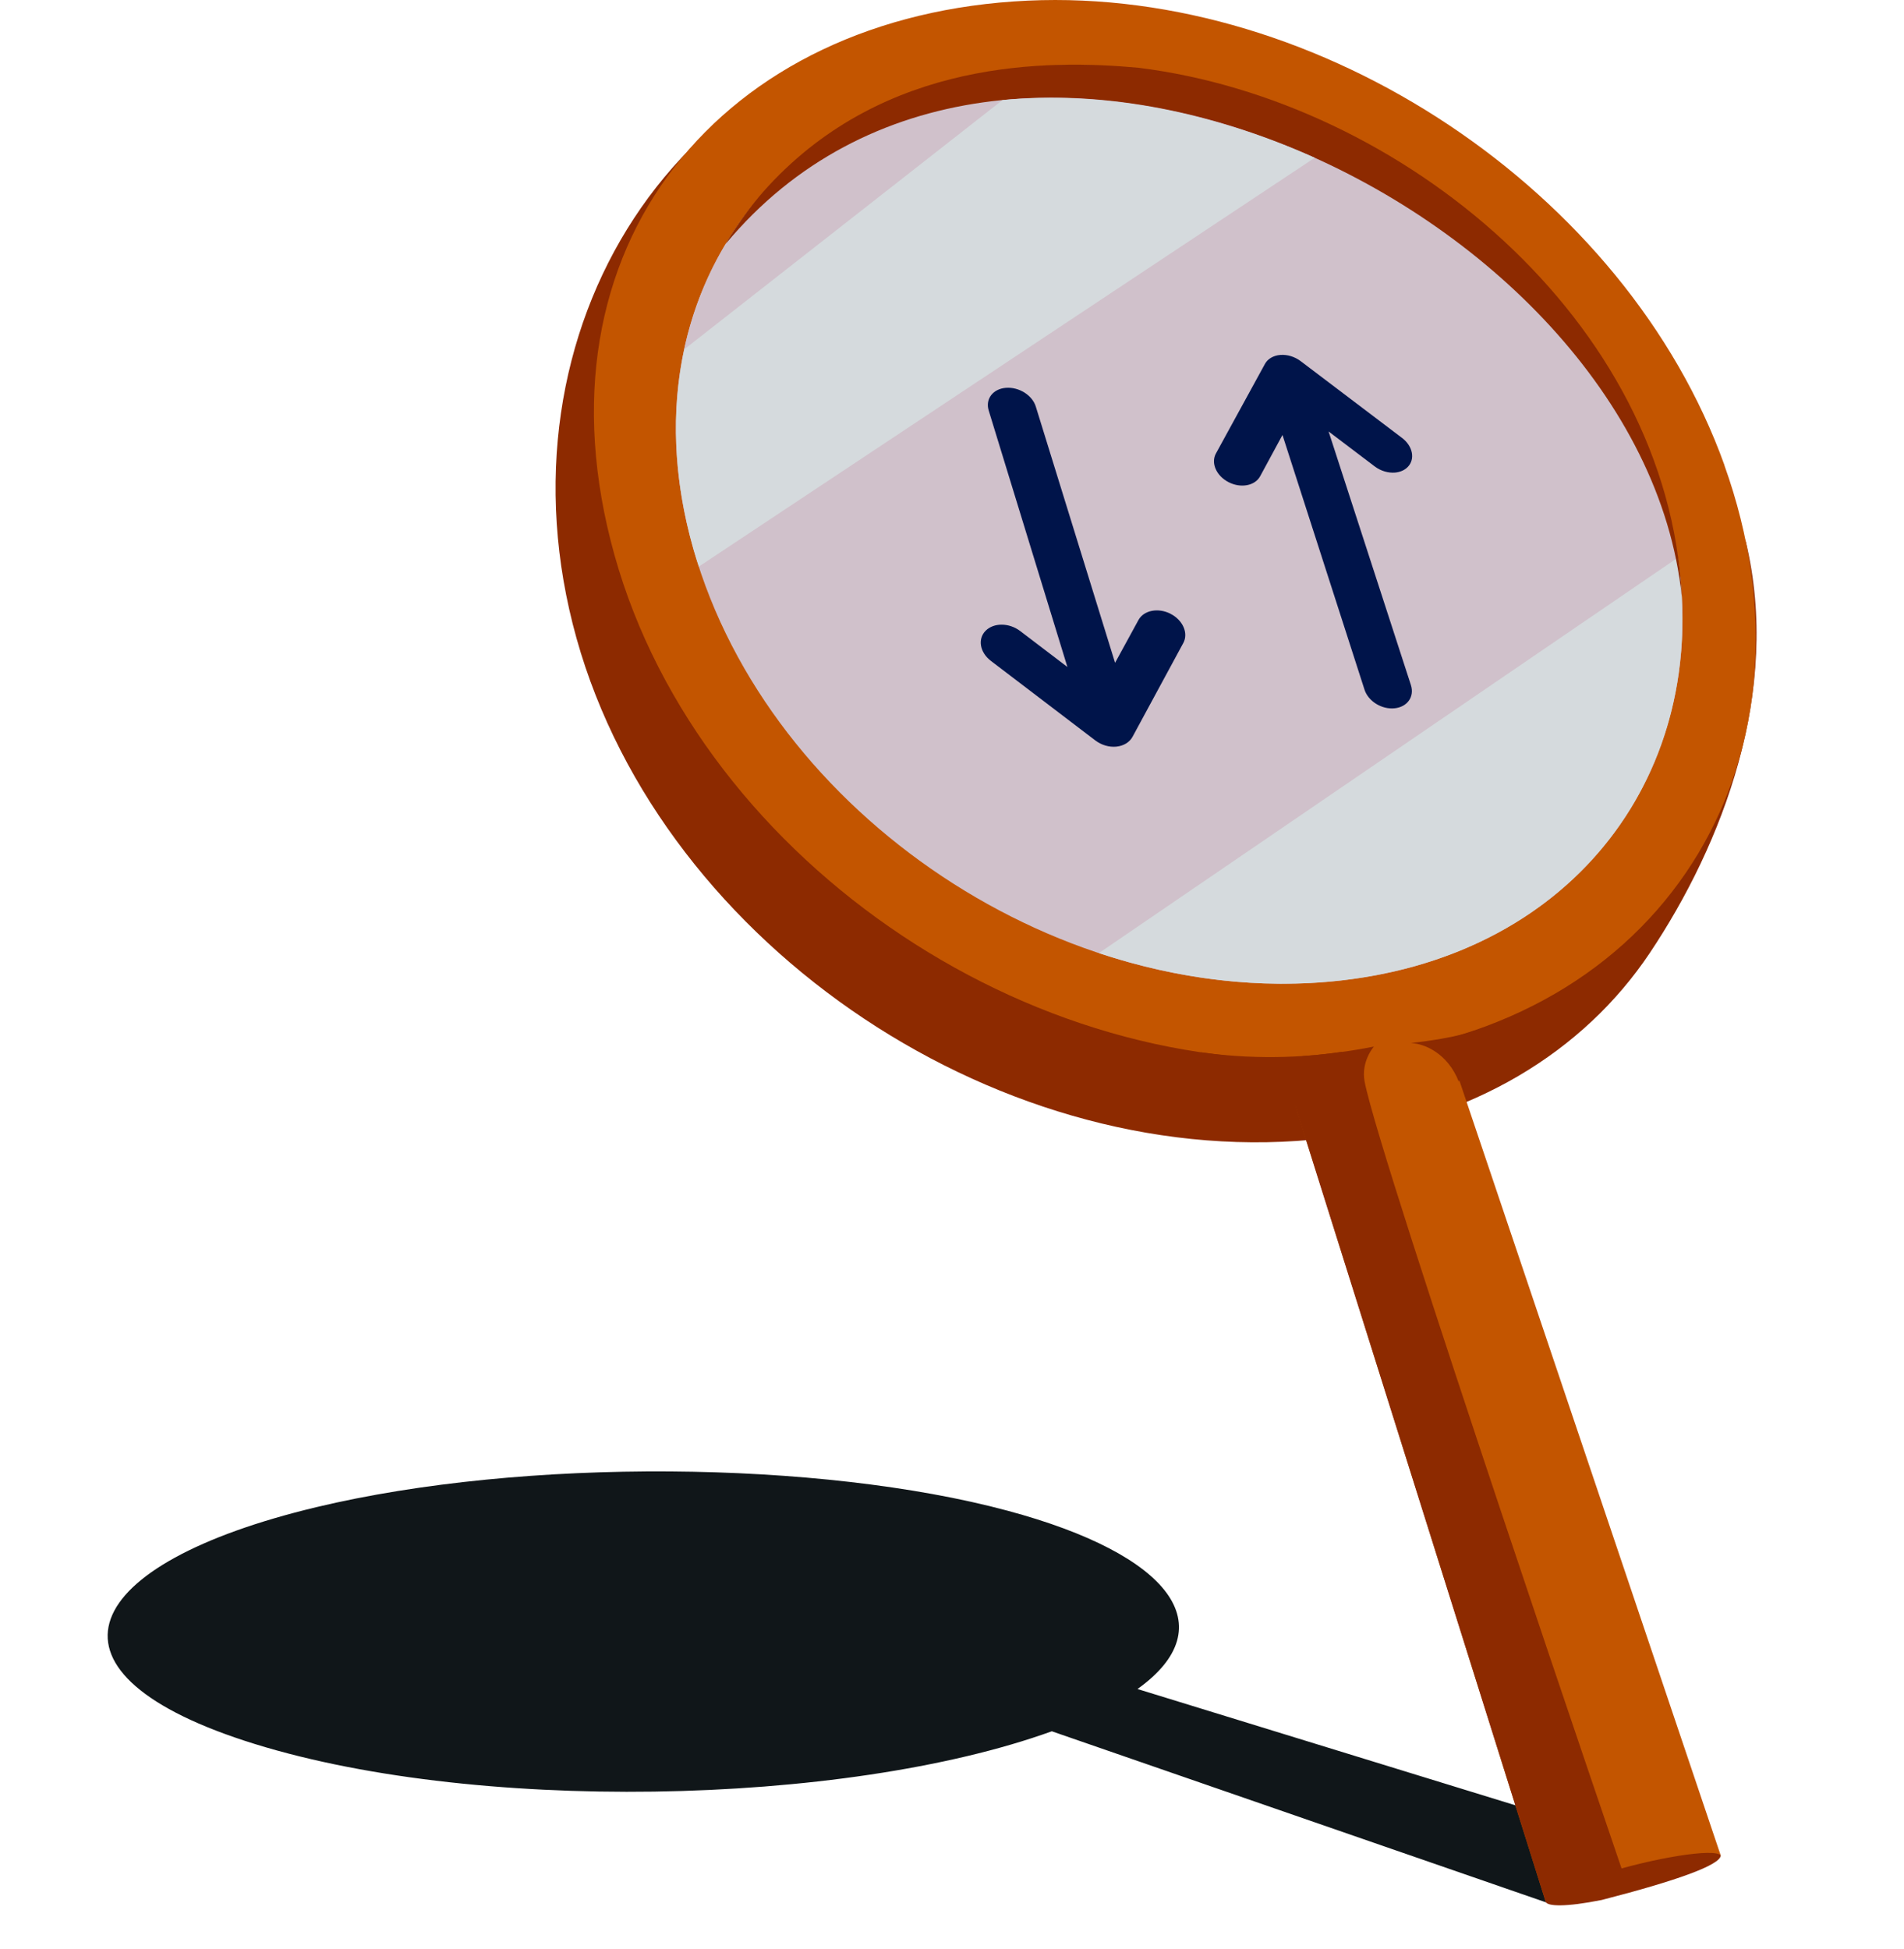 <svg width="128" height="131" viewBox="0 0 128 131" fill="none" xmlns="http://www.w3.org/2000/svg">
<path d="M112.48 124.624L76.471 113.544C82.33 109.348 78.732 104.508 67.735 101.557C55.151 98.175 35.231 97.978 21.264 101.319C5.367 105.124 1.926 112.271 16.434 117.018C31.5 121.945 56.744 121.428 70.711 116.385L104.214 127.983L108.289 127.288C109.04 126.381 109.452 127.366 110.626 126.657C112.8 125.17 113.939 124.194 113.579 124.014H112.48V124.624Z" fill="#101619"/>
<path d="M117.369 36.423C119.761 46.425 115.821 56.725 110.901 64.078C106.474 70.686 99.006 75.342 89.228 76.51C67.662 79.084 44.578 63.724 38.759 42.913C32.94 22.102 45.721 2.291 66.201 1.346C85.875 0.439 110.77 17.993 117.369 36.423Z" fill="#8D2A00"/>
<path d="M115.927 31.284C122.789 50.442 112.437 68.456 91.782 70.924C70.216 73.497 47.132 58.137 41.313 37.326C35.494 16.515 48.606 0.987 69.092 0.043C88.766 -0.865 109.334 12.86 115.934 31.284H115.927Z" fill="#C35500"/>
<path d="M111.326 31.655C117.214 48.32 108.085 63.86 90.178 65.905C71.583 68.025 51.715 54.804 46.614 36.901C41.694 19.633 52.714 5.324 70.497 4.423C87.668 3.559 105.637 15.55 111.332 31.655H111.326Z" fill="#D0C1CB"/>
<path d="M115.678 124.729L103.914 127.85L85.226 68.394L96.247 67.113L115.678 124.729Z" fill="#C35500"/>
<path d="M45.996 23.479L70.316 4.434C57.541 5.148 48.294 12.794 45.996 23.479Z" fill="#D0C1CB"/>
<path d="M90.178 65.912C105.975 64.109 114.935 51.808 112.787 37.492L73.875 64.072C79.151 65.825 84.721 66.533 90.178 65.912Z" fill="#D5DADD"/>
<path d="M92.157 9.807L92.144 9.801L92.157 9.807Z" fill="#D0C1CB"/>
<path d="M70.49 4.422C70.996 4.397 71.496 4.385 72.001 4.379C71.496 4.379 70.996 4.397 70.49 4.422Z" fill="#D0C1CB"/>
<path d="M86.831 7.281C86.987 7.343 87.143 7.406 87.293 7.468C87.136 7.406 86.987 7.343 86.831 7.281Z" fill="#D0C1CB"/>
<path d="M88.249 7.867C88.355 7.917 88.461 7.967 88.567 8.01C88.461 7.96 88.355 7.911 88.249 7.867Z" fill="#D0C1CB"/>
<path d="M85.394 6.734C85.569 6.797 85.75 6.859 85.925 6.927C85.75 6.859 85.576 6.797 85.394 6.734Z" fill="#D0C1CB"/>
<path d="M75.679 4.547C75.966 4.572 76.254 4.602 76.547 4.64C76.26 4.609 75.973 4.578 75.679 4.547Z" fill="#D0C1CB"/>
<path d="M74.125 4.434C74.425 4.452 74.731 4.464 75.03 4.489C74.731 4.464 74.425 4.446 74.125 4.434Z" fill="#D0C1CB"/>
<path d="M77.21 4.723C77.491 4.76 77.778 4.803 78.059 4.846C77.778 4.803 77.497 4.76 77.21 4.723Z" fill="#D0C1CB"/>
<path d="M72.507 4.391C72.844 4.391 73.175 4.397 73.512 4.409C73.175 4.397 72.838 4.391 72.507 4.391Z" fill="#D0C1CB"/>
<path d="M113.061 40.08C112.137 21.569 94.273 6.762 76.541 4.556C70.372 3.99 59.526 3.99 51.653 12.512C50.766 13.469 49.936 14.588 49.161 15.769C49.03 15.968 48.955 16.105 48.837 16.298C48.818 16.323 48.812 16.354 48.793 16.385C58.128 5.19 73.05 4.475 86.237 9.696C99.886 15.098 111.675 26.865 113.061 40.093V40.08Z" fill="#8D2A00"/>
<path d="M67.393 6.729L45.996 23.487C45.115 27.589 45.253 32.133 46.614 36.907C46.726 37.305 46.851 37.697 46.982 38.088L88.385 10.607C81.605 7.58 74.262 6.076 67.393 6.729Z" fill="#D5DADD"/>
<path d="M80.743 70.748L87.156 74.534C87.156 74.534 85.819 71.233 90.215 70.779V70.711C88.454 70.978 84.908 71.332 80.743 70.742V70.748Z" fill="#8D2A00"/>
<path d="M94.874 70.121C95.766 70.158 97.327 70.817 98.07 72.713L99.132 69.269C99.132 69.269 98.152 69.742 94.874 70.115V70.121Z" fill="#8D2A00"/>
<path d="M103.915 127.854L86.394 72.177L87.575 70.996C87.575 70.996 89.816 70.865 92.364 70.356C92.364 70.356 91.483 71.344 91.739 72.711C92.763 78.082 109.422 126.809 109.422 126.809L103.909 127.854H103.915Z" fill="#8D2A00"/>
<path d="M115.678 124.729C115.678 125.375 112.643 126.451 107.679 127.725C105.225 128.216 104.02 128.154 103.914 127.849C103.839 127.632 105.182 126.793 107.617 126.01C111.263 124.872 115.265 124.232 115.678 124.729Z" fill="#8D2A00"/>
<path d="M94.254 29.439L87.439 24.277C87.046 23.979 86.541 23.824 86.074 23.861C85.606 23.898 85.226 24.122 85.039 24.463L81.741 30.489C81.392 31.129 81.772 31.992 82.595 32.415C83.418 32.837 84.366 32.657 84.715 32.017L86.217 29.24L91.729 46.354C91.978 47.137 92.882 47.702 93.749 47.615C94.615 47.528 95.102 46.832 94.852 46.056L89.316 29.004L92.415 31.352C92.832 31.669 93.337 31.806 93.786 31.769C94.123 31.738 94.428 31.613 94.647 31.383C95.151 30.855 94.977 29.986 94.254 29.439Z" fill="#00144A"/>
<path d="M78.691 41.26C77.856 40.837 76.895 41.024 76.534 41.682L74.963 44.558L69.632 27.327C69.395 26.563 68.497 26.004 67.625 26.072C66.752 26.14 66.234 26.817 66.465 27.588L71.758 44.838L68.585 42.422C67.843 41.856 66.808 41.85 66.259 42.403C65.71 42.956 65.873 43.863 66.615 44.428L73.635 49.776C74.046 50.087 74.564 50.242 75.05 50.193C75.536 50.143 75.935 49.901 76.135 49.534L79.551 43.223C79.907 42.564 79.52 41.682 78.685 41.26H78.691Z" fill="#00144A"/>
</svg>
